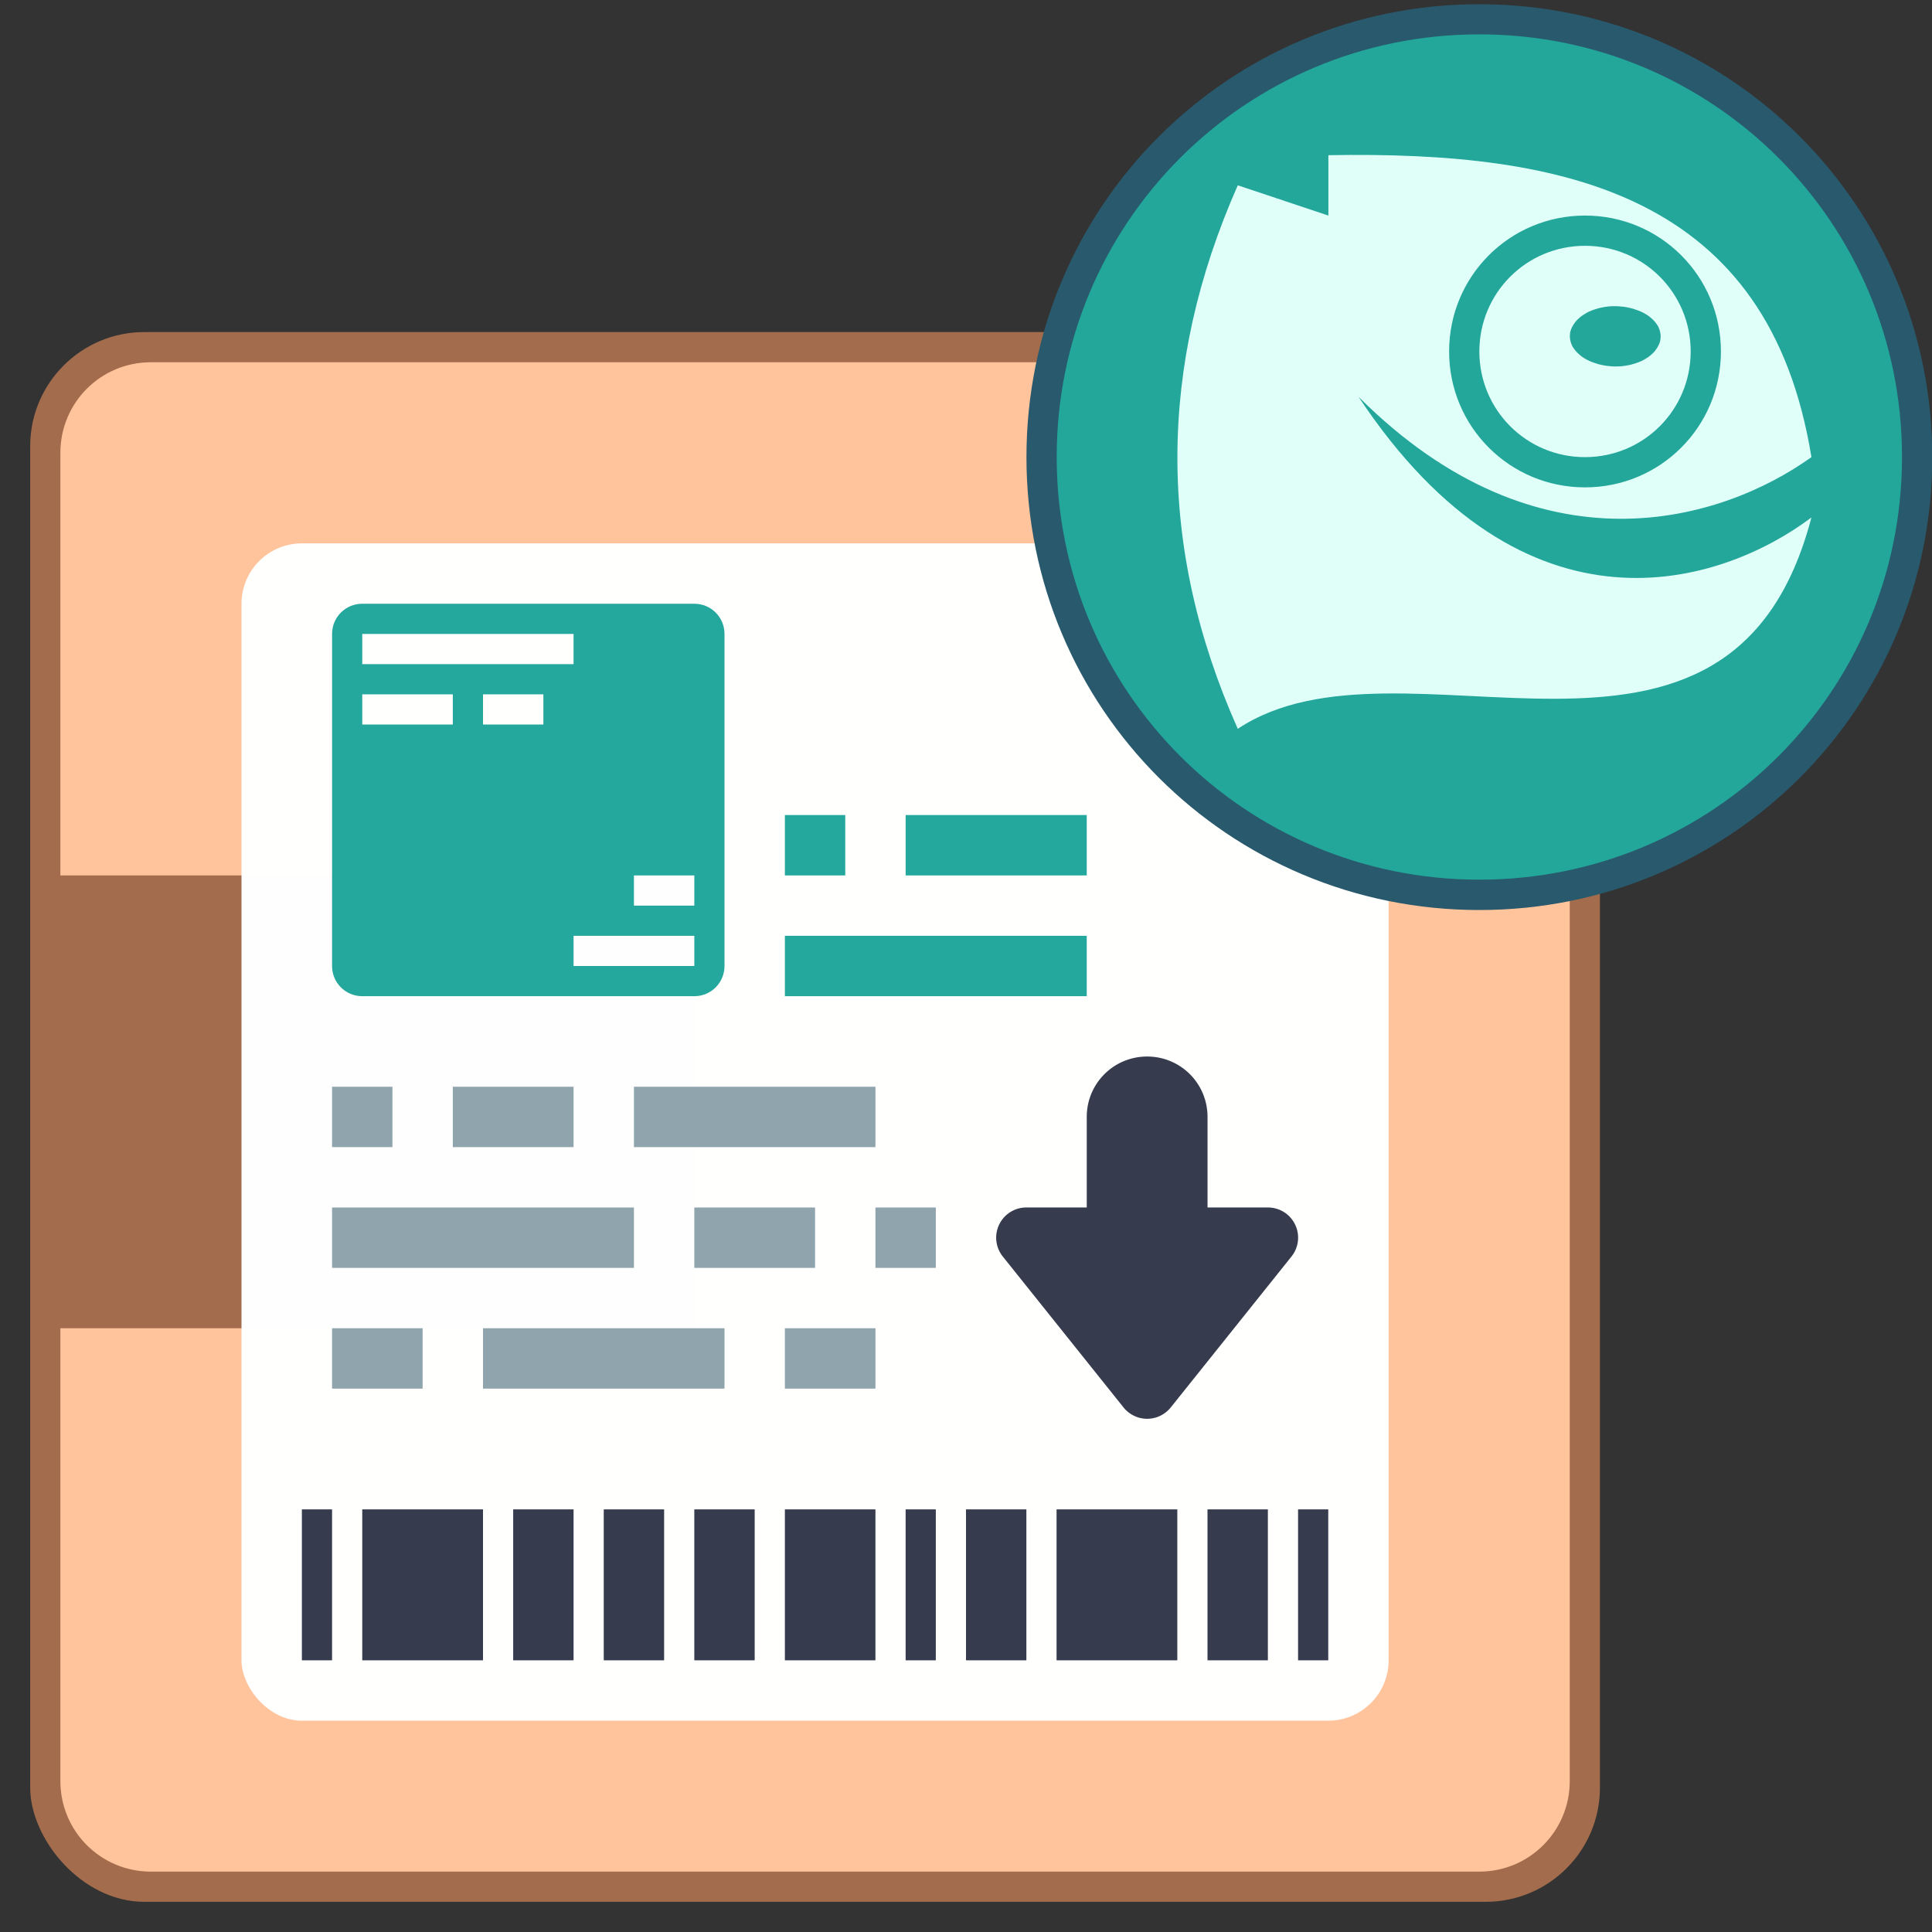 <?xml version="1.0" encoding="UTF-8" standalone="no"?>
<!-- Created with Inkscape (http://www.inkscape.org/) -->

<svg
   width="64"
   height="64"
   viewBox="0 0 64 64"
   version="1.1"
   id="svg8"
   inkscape:version="1.2 (dc2aedaf03, 2022-05-15)"
   sodipodi:docname="yast-sw_source.svg"
   xml:space="preserve"
   xmlns:inkscape="http://www.inkscape.org/namespaces/inkscape"
   xmlns:sodipodi="http://sodipodi.sourceforge.net/DTD/sodipodi-0.dtd"
   xmlns="http://www.w3.org/2000/svg"
   xmlns:svg="http://www.w3.org/2000/svg"
   xmlns:rdf="http://www.w3.org/1999/02/22-rdf-syntax-ns#"
   xmlns:cc="http://creativecommons.org/ns#"
   xmlns:dc="http://purl.org/dc/elements/1.1/"><rect x="0" y="0" width="64" height="64" fill="#333333" stroke="none"/><title
     id="title7895">Antu icon Theme</title><defs
     id="defs2"><style
       id="current-color-scheme"
       type="text/css">
      .ColorScheme-Text {
        color:#122036;
      }
      </style><style
       id="current-color-scheme-2"
       type="text/css">
      .ColorScheme-Text {
        color:#122036;
      }
      </style><style
       type="text/css"
       id="current-color-scheme-60">
      .ColorScheme-Text {
        color:#122036;
      }
      </style><style
       id="current-color-scheme-6"
       type="text/css">
      .ColorScheme-Text {
        color:#122036;
      }
      </style><style
       id="current-color-scheme-2-6"
       type="text/css">
      .ColorScheme-Text {
        color:#122036;
      }
      </style><style
       type="text/css"
       id="current-color-scheme-5">
      .ColorScheme-Text {
        color:#122036;
      }
      </style><style
       type="text/css"
       id="current-color-scheme-2-3">
      .ColorScheme-Text {
        color:#122036;
      }
      </style><style
       id="current-color-scheme-60-5"
       type="text/css">
      .ColorScheme-Text {
        color:#122036;
      }
      </style><style
       type="text/css"
       id="current-color-scheme-6-6">
      .ColorScheme-Text {
        color:#122036;
      }
      </style><style
       type="text/css"
       id="current-color-scheme-2-6-2">
      .ColorScheme-Text {
        color:#122036;
      }
      </style></defs><sodipodi:namedview
     id="base"
     pagecolor="#ffffff"
     bordercolor="#666666"
     borderopacity="1.0"
     inkscape:pageopacity="0.0"
     inkscape:pageshadow="2"
     inkscape:zoom="11.313708"
     inkscape:cx="39.730563"
     inkscape:cy="41.056388"
     inkscape:document-units="px"
     inkscape:current-layer="layer1"
     showgrid="true"
     units="px"
     inkscape:window-width="2160"
     inkscape:window-height="1335"
     inkscape:window-x="0"
     inkscape:window-y="0"
     inkscape:window-maximized="1"
     objecttolerance="10"
     gridtolerance="10"
     guidetolerance="10"
     inkscape:snap-bbox="true"
     inkscape:bbox-paths="true"
     inkscape:bbox-nodes="true"
     inkscape:snap-bbox-edge-midpoints="true"
     inkscape:snap-bbox-midpoints="true"
     inkscape:object-paths="true"
     inkscape:snap-intersection-paths="true"
     inkscape:showpageshadow="false"
     inkscape:pagecheckerboard="0"
     inkscape:deskcolor="#d1d1d1"><inkscape:grid
       type="xygrid"
       id="grid7897"
       empspacing="4" /></sodipodi:namedview><g
     inkscape:label="Capa 1"
     inkscape:groupmode="layer"
     id="layer1"
     transform="translate(0,-250.65)"><g
       inkscape:label="Capa 1"
       id="layer1-70"
       transform="translate(-3,3)"><g
         id="g4979-9"
         transform="translate(40,-5.929)"><g
           inkscape:label="Capa 1"
           id="layer1-7-3"
           transform="translate(-110,5.929)"><rect
             style="opacity:1;fill:#a36c4c;fill-opacity:1;stroke:none;stroke-width:1.891;stroke-linecap:round;stroke-linejoin:round;stroke-miterlimit:1.8;paint-order:fill markers stroke;stop-color:#000000"
             id="rect2786"
             width="52"
             height="52"
             x="74"
             y="258.65"
             ry="3.782" /><path
             id="rect2786-6"
             style="fill:#ffc49c;fill-opacity:1;stroke:none;stroke-width:1.818;stroke-linecap:round;stroke-linejoin:round;stroke-miterlimit:1.8;paint-order:fill markers stroke;stop-color:#000000"
             d="m 78,259.65 c -1.662,0 -3,1.338 -3,3 v 14 h 21 v 15 H 75 v 15 c 0,1.662 1.338,3 3,3 h 44 c 1.662,0 3,-1.338 3,-3 v -44 c 0,-1.662 -1.338,-3 -3,-3 z"
             sodipodi:nodetypes="ssccccsssssss" /></g><g
           id="g2784"
           transform="translate(7,31)"><rect
             ry="2"
             y="240.579"
             x="-36"
             height="39"
             width="38"
             id="rect4106-6"
             style="opacity:0.99;fill:#ffffff;fill-opacity:1;stroke:none;stroke-width:2;stroke-linecap:round;stroke-linejoin:round;stroke-miterlimit:4;stroke-dasharray:none;stroke-dashoffset:0;stroke-opacity:1" /><path
             sodipodi:nodetypes="ccccccccccccccccccccccccccccccccccccccccccccccccccccccc"
             inkscape:connector-curvature="0"
             id="rect883-2-5-0"
             d="m -34,272.579 v 5 h 1 v -5 z m 2,0 v 5 h 4 v -5 z m 5,0 v 5 h 2 v -5 z m 3,0 v 5 h 2 v -5 z m 3,0 v 5 h 2 v -5 z m 3,0 v 5 h 3 v -5 z m 4,0 v 5 h 1 v -5 z m 2,0 v 5 h 2 v -5 z m 3,0 v 5 h 4 v -5 z m 5,0 v 5 h 2 v -5 z m 3,0 v 5 h 1 v -5 z"
             style="opacity:1;fill:#363c4d;fill-opacity:1;stroke:none;stroke-width:6;stroke-linecap:round;stroke-linejoin:round;stroke-miterlimit:4;stroke-dasharray:none;stroke-dashoffset:0;stroke-opacity:1;paint-order:stroke markers fill" /><path
             id="rect4139-6"
             style="opacity:0.99;fill:#23a79b;fill-opacity:1;stroke:none;stroke-width:2;stroke-linecap:round;stroke-linejoin:round;stroke-miterlimit:4;stroke-dasharray:none;stroke-dashoffset:0;stroke-opacity:1"
             d="M -32 242.579 C -32.554 242.579 -33 243.025 -33 243.579 L -33 254.579 C -33 255.133 -32.554 255.579 -32 255.579 L -21 255.579 C -20.446 255.579 -20 255.133 -20 254.579 L -20 243.579 C -20 243.025 -20.446 242.579 -21 242.579 L -32 242.579 z M -32 243.579 L -25 243.579 L -25 244.579 L -32 244.579 L -32 243.579 z M -32 245.579 L -29 245.579 L -29 246.579 L -32 246.579 L -32 245.579 z M -28 245.579 L -26 245.579 L -26 246.579 L -28 246.579 L -28 245.579 z M -18 249.579 L -18 251.579 L -16 251.579 L -16 249.579 L -18 249.579 z M -14 249.579 L -14 251.579 L -8 251.579 L -8 249.579 L -14 249.579 z M -23 251.579 L -21 251.579 L -21 252.579 L -23 252.579 L -23 251.579 z M -25 253.579 L -21 253.579 L -21 254.579 L -25 254.579 L -25 253.579 z M -18 253.579 L -18 255.579 L -8 255.579 L -8 253.579 L -18 253.579 z " /><g
             inkscape:label="Capa 1"
             id="layer1-4-2"
             transform="matrix(1,0,0,-1,-6.152,579.322)"><path
               inkscape:connector-curvature="0"
               id="path4228-6"
               d="m 0.152,321.744 c -1.108,0 -2,-0.892 -2,-2 v -3 h -1 -1 a 1,1 0 0 1 -0.781,-1.625 l 4,-5 a 1,1 0 0 1 0.09,-0.098 1,1 0 0 1 0.211,-0.154 1,1 0 0 1 0.238,-0.094 c 0.002,-5.1e-4 0.004,-0.001 0.006,-0.002 a 1,1 0 0 1 0.006,0 1,1 0 0 1 0.26,-0.027 1,1 0 0 1 0.246,0.039 1,1 0 0 1 0.002,0 c 5.77e-4,1.7e-4 0.001,-1.7e-4 0.002,0 a 1,1 0 0 1 0.223,0.096 1,1 0 0 1 0.004,0.002 c 0.002,9.3e-4 0.002,0.003 0.004,0.004 a 1,1 0 0 1 0.271,0.234 l 4,5 a 1,1 0 0 1 -0.781,1.625 h -1 -1 v 3 c 0,1.108 -0.892,2 -2,2 z"
               style="color:#122036;fill:#363c4d;fill-opacity:1;stroke:none" /></g><path
             sodipodi:nodetypes="ccccccccccccccccccccccccccccccccccccccccccccc"
             inkscape:connector-curvature="0"
             id="rect1001-1"
             d="m -33,258.579 v 2 h 2 v -2 z m 4,0 v 2 h 4 v -2 z m 6,0 v 2 h 8 v -2 z m -10,4 v 2 h 10 v -2 z m 12,0 v 2 h 4 v -2 z m 6,0 v 2 h 2 v -2 z m -18,4 v 2 h 3 v -2 z m 5,0 v 2 h 8 v -2 z m 10,0 v 2 h 3 v -2 z"
             style="opacity:1;fill:#90a4ae;fill-opacity:1;stroke:none;stroke-width:2;stroke-linecap:round;stroke-linejoin:round;stroke-miterlimit:4;stroke-dasharray:none;stroke-dashoffset:0;stroke-opacity:1" /></g></g><g
         id="g831"
         transform="matrix(3.78,0,0,3.78,11,-863.87)"><path
           inkscape:connector-curvature="0"
           id="rect903-0"
           d="m 10.848,294.09 c 2.199,0 3.969,1.77 3.969,3.969 0,2.199 -1.77,3.969 -3.969,3.969 -2.199,0 -3.969,-1.77 -3.969,-3.969 0,-2.199 1.77,-3.969 3.969,-3.969 z"
           style="opacity:1;fill:#28596c;fill-opacity:1;stroke:none;stroke-width:0.523;stroke-linecap:round;stroke-linejoin:round;stroke-miterlimit:4;stroke-dasharray:none;stroke-opacity:1" /><path
           inkscape:connector-curvature="0"
           id="rect903-2-3"
           d="m 10.848,294.354 c 2.052,0 3.704,1.652 3.704,3.704 0,2.052 -1.652,3.704 -3.704,3.704 -2.052,0 -3.704,-1.652 -3.704,-3.704 0,-2.052 1.652,-3.704 3.704,-3.704 z"
           style="opacity:1;fill:#23a79b;fill-opacity:1;stroke:none;stroke-width:0.488;stroke-linecap:round;stroke-linejoin:round;stroke-miterlimit:4;stroke-dasharray:none;stroke-opacity:1" /><path
           sodipodi:nodetypes="ccccccccssssssssssccccccccccccccccccccccccccccccccccccccccccccccccccccccccccccccccc"
           inkscape:connector-curvature="0"
           id="path828-3"
           d="m 9.525,295.413 v 0.529 l -0.794,-0.265 c -0.698,1.578 -0.713,3.165 0,4.763 1.435,-0.955 4.316,0.87 5.027,-1.852 -0.782,0.588 -2.503,1.156 -3.969,-1.058 1.587,1.587 3.19,1.088 3.969,0.529 -0.372,-2.298 -2.148,-2.683 -4.233,-2.646 z m 2.249,0.529 c 0.66,0 1.191,0.531 1.191,1.191 0,0.66 -0.531,1.191 -1.191,1.191 -0.66,0 -1.191,-0.531 -1.191,-1.191 0,-0.66 0.531,-1.191 1.191,-1.191 z m 0,0.265 c -0.513,0 -0.926,0.413 -0.926,0.926 0,0.513 0.413,0.926 0.926,0.926 0.513,0 0.926,-0.413 0.926,-0.926 0,-0.513 -0.413,-0.926 -0.926,-0.926 z m 0.265,0.529 c 0.013,7e-5 0.027,5.8e-4 0.04,0.002 0.013,7.7e-4 0.026,0.002 0.039,0.004 0.013,0.002 0.026,0.004 0.038,0.007 0.013,0.003 0.025,0.005 0.037,0.009 0.012,0.004 0.024,0.008 0.036,0.012 0.012,0.004 0.023,0.009 0.034,0.013 0.011,0.005 0.021,0.01 0.032,0.016 0.01,0.006 0.02,0.012 0.029,0.018 0.009,0.006 0.018,0.013 0.026,0.02 0.008,0.007 0.016,0.014 0.023,0.021 0.007,0.008 0.014,0.015 0.02,0.023 0.006,0.008 0.012,0.016 0.017,0.024 0.005,0.008 0.009,0.017 0.012,0.025 0.004,0.008 0.006,0.017 0.009,0.026 0.002,0.009 0.004,0.018 0.005,0.026 6.61e-4,0.006 10e-4,0.012 10e-4,0.019 -3.1e-5,0.009 -7.15e-4,0.018 -0.002,0.026 -0.001,0.009 -0.003,0.018 -0.006,0.026 -0.003,0.009 -0.006,0.017 -0.01,0.025 -0.004,0.008 -0.009,0.017 -0.014,0.025 -0.005,0.008 -0.011,0.016 -0.017,0.024 -0.006,0.008 -0.013,0.015 -0.021,0.023 -0.008,0.007 -0.016,0.014 -0.024,0.021 -0.009,0.007 -0.017,0.013 -0.027,0.019 -0.009,0.006 -0.02,0.012 -0.03,0.018 -0.01,0.006 -0.021,0.011 -0.032,0.015 -0.011,0.005 -0.023,0.009 -0.035,0.013 -0.012,0.004 -0.024,0.008 -0.036,0.011 -0.012,0.003 -0.025,0.006 -0.038,0.008 -0.013,0.002 -0.025,0.005 -0.038,0.006 -0.013,10e-4 -0.026,0.003 -0.04,0.003 -0.009,4e-4 -0.019,5.6e-4 -0.028,5.3e-4 -0.013,-7e-5 -0.027,-5.8e-4 -0.04,-0.002 -0.013,-7.7e-4 -0.026,-0.002 -0.039,-0.004 -0.013,-0.002 -0.026,-0.004 -0.038,-0.007 -0.013,-0.003 -0.025,-0.005 -0.037,-0.009 -0.012,-0.004 -0.024,-0.008 -0.036,-0.012 -0.012,-0.004 -0.023,-0.009 -0.034,-0.013 -0.011,-0.005 -0.021,-0.01 -0.032,-0.016 -0.01,-0.006 -0.02,-0.012 -0.029,-0.018 -0.009,-0.006 -0.018,-0.013 -0.026,-0.02 -0.008,-0.007 -0.016,-0.014 -0.023,-0.021 -0.007,-0.008 -0.014,-0.015 -0.02,-0.023 -0.006,-0.008 -0.012,-0.016 -0.017,-0.024 -0.005,-0.008 -0.009,-0.017 -0.012,-0.025 -0.004,-0.009 -0.006,-0.017 -0.009,-0.026 -0.002,-0.009 -0.004,-0.018 -0.005,-0.026 -6.62e-4,-0.006 -10e-4,-0.012 -10e-4,-0.019 3.1e-5,-0.009 7.14e-4,-0.018 0.002,-0.026 0.001,-0.009 0.003,-0.018 0.006,-0.026 0.003,-0.009 0.006,-0.017 0.01,-0.025 0.004,-0.008 0.009,-0.017 0.014,-0.025 0.005,-0.008 0.011,-0.016 0.017,-0.024 0.006,-0.008 0.013,-0.015 0.021,-0.023 0.008,-0.007 0.016,-0.014 0.024,-0.021 0.009,-0.007 0.017,-0.013 0.027,-0.019 0.009,-0.006 0.02,-0.012 0.03,-0.018 0.01,-0.006 0.021,-0.011 0.032,-0.015 0.011,-0.005 0.023,-0.009 0.035,-0.013 0.012,-0.004 0.024,-0.008 0.036,-0.011 0.012,-0.003 0.025,-0.006 0.038,-0.008 0.013,-0.002 0.025,-0.005 0.038,-0.006 0.013,-10e-4 0.026,-0.003 0.04,-0.003 0.009,-4e-4 0.019,-5.5e-4 0.028,-5.3e-4 z"
           style="fill:#e1fff9;fill-opacity:1;stroke:none;stroke-width:0.529;stroke-linecap:round;stroke-linejoin:round;stroke-miterlimit:4;stroke-dasharray:none;stroke-opacity:1" /></g></g></g></svg>
